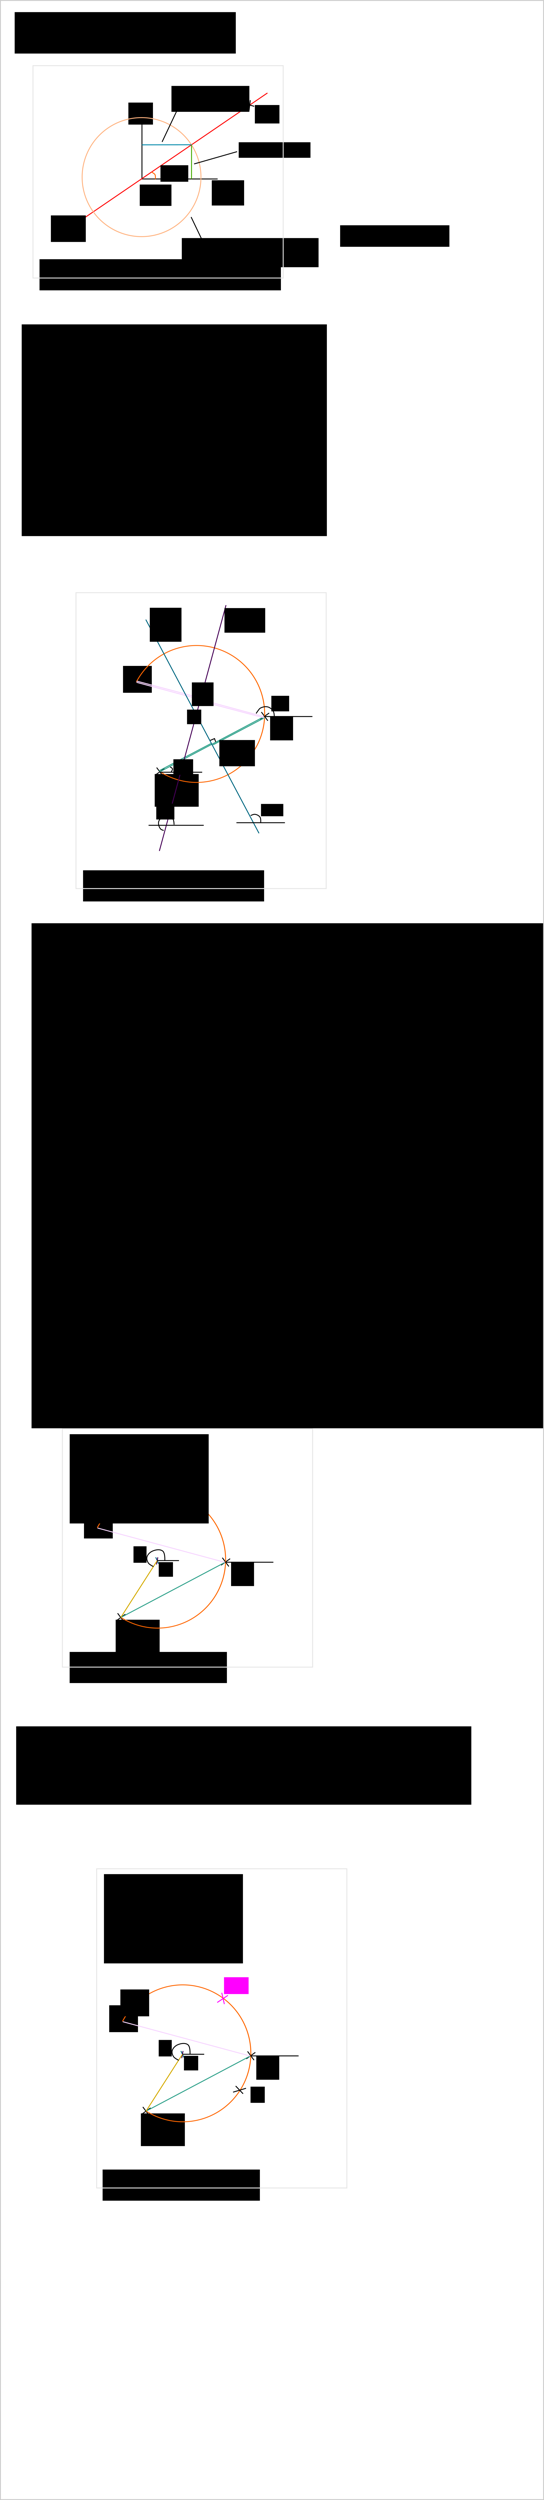 <?xml version="1.0" encoding="UTF-8" standalone="no"?>
<!-- Created with Inkscape (http://www.inkscape.org/) -->

<svg
   xmlns:dc="http://purl.org/dc/elements/1.1/"
   xmlns:cc="http://creativecommons.org/ns#"
   xmlns:rdf="http://www.w3.org/1999/02/22-rdf-syntax-ns#"
   xmlns:svg="http://www.w3.org/2000/svg"
   xmlns="http://www.w3.org/2000/svg"
   xmlns:sodipodi="http://sodipodi.sourceforge.net/DTD/sodipodi-0.dtd"
   xmlns:inkscape="http://www.inkscape.org/namespaces/inkscape"
   width="601"
   height="2758.156"
   id="svg2"
   version="1.1"
   inkscape:version="0.48.3.1 r9886"
   sodipodi:docname="arc_of_circle.svg">
  <defs
     id="defs4">
    <marker
       inkscape:stockid="Arrow1Mend"
       orient="auto"
       refY="0"
       refX="0"
       id="Arrow1Mend"
       style="overflow:visible">
      <path
         id="path3814"
         d="M 0,0 5,-5 -12.5,0 5,5 0,0 z"
         style="fill-rule:evenodd;stroke:#000000;stroke-width:1pt"
         transform="matrix(-0.4,0,0,-0.4,-4,0)"
         inkscape:connector-curvature="0" />
    </marker>
    <marker
       inkscape:stockid="Arrow1Mstart"
       orient="auto"
       refY="0"
       refX="0"
       id="Arrow1Mstart"
       style="overflow:visible">
      <path
         id="path3811"
         d="M 0,0 5,-5 -12.5,0 5,5 0,0 z"
         style="fill-rule:evenodd;stroke:#000000;stroke-width:1pt"
         transform="matrix(0.4,0,0,0.4,4,0)"
         inkscape:connector-curvature="0" />
    </marker>
  </defs>
  <sodipodi:namedview
     id="base"
     pagecolor="#ffffff"
     bordercolor="#666666"
     borderopacity="1.0"
     inkscape:pageopacity="0.0"
     inkscape:pageshadow="2"
     inkscape:zoom="1.4"
     inkscape:cx="200.51953"
     inkscape:cy="608.07206"
     inkscape:document-units="px"
     inkscape:current-layer="layer1"
     showgrid="false"
     inkscape:window-width="1074"
     inkscape:window-height="977"
     inkscape:window-x="10"
     inkscape:window-y="34"
     inkscape:window-maximized="0"
     inkscape:snap-global="false"
     inkscape:object-nodes="false"
     inkscape:object-paths="true"
     inkscape:snap-intersection-paths="true"
     showguides="true"
     inkscape:guide-bbox="true"
     fit-margin-top="0"
     fit-margin-left="0"
     fit-margin-right="0"
     fit-margin-bottom="0" />
  <g
     inkscape:label="Layer 1"
     inkscape:groupmode="layer"
     id="layer1"
     transform="translate(0.5,-3.281)">
    <flowRoot
       xml:space="preserve"
       id="flowRoot2985"
       style="line-height:125%;letter-spacing:0px;word-spacing:0px;color:#000000;fill:#000000;fill-opacity:1;fill-rule:nonzero;stroke:none;stroke-width:1px;marker:none;visibility:visible;display:inline;overflow:visible;enable-background:accumulate"><flowRegion
         id="flowRegion2987"><rect
           id="rect2989"
           width="244.286"
           height="45.714"
           x="15.714"
           y="16.648" /></flowRegion><flowPara
         id="flowPara2991">arc_of_circle.svg</flowPara></flowRoot>    <path
       style="color:#000000;fill:none;stroke:#000000;stroke-width:1px;stroke-linecap:butt;stroke-linejoin:miter;stroke-miterlimit:4;stroke-opacity:1;stroke-dasharray:none;stroke-dashoffset:0;marker:none;marker-start:url(#Arrow1Mstart);marker-end:url(#Arrow1Mend);visibility:visible;display:inline;overflow:visible;enable-background:accumulate"
       d="m 156.332,121.448 0,79.286 83.571,0"
       id="path3031"
       inkscape:connector-curvature="0" />
    <flowRoot
       xml:space="preserve"
       id="flowRoot4431"
       style="line-height:125%;letter-spacing:0px;word-spacing:0px;color:#000000;fill:#000000;fill-opacity:1;fill-rule:nonzero;stroke:none;stroke-width:1px;marker:none;visibility:visible;display:inline;overflow:visible;enable-background:accumulate"
       transform="translate(84.904,20.515)"><flowRegion
         id="flowRegion4433"><rect
           id="rect4435"
           width="35.714"
           height="27.857"
           x="148.571"
           y="181.648" /></flowRegion><flowPara
         id="flowPara4437">x</flowPara></flowRoot>    <flowRoot
       xml:space="preserve"
       id="flowRoot4439"
       style="line-height:125%;letter-spacing:0px;word-spacing:0px;color:#000000;fill:#000000;fill-opacity:1;fill-rule:nonzero;stroke:none;stroke-width:1px;marker:none;visibility:visible;display:inline;overflow:visible;enable-background:accumulate"
       transform="translate(96.332,23.372)"><flowRegion
         id="flowRegion4441"><rect
           id="rect4443"
           width="27.143"
           height="24.286"
           x="45"
           y="93.076" /></flowRegion><flowPara
         id="flowPara4445">y</flowPara></flowRoot>    <path
       style="color:#000000;fill:none;stroke:#000000;stroke-width:1px;stroke-linecap:butt;stroke-linejoin:miter;stroke-miterlimit:4;stroke-opacity:1;stroke-dasharray:none;stroke-dashoffset:0;marker:none;visibility:visible;display:inline;overflow:visible;enable-background:accumulate"
       d="m 171.133,858.298 10,-7.143"
       id="path4447"
       inkscape:connector-curvature="0" />
    <path
       style="color:#000000;fill:none;stroke:#000000;stroke-width:1px;stroke-linecap:butt;stroke-linejoin:miter;stroke-miterlimit:4;stroke-opacity:1;stroke-dasharray:none;stroke-dashoffset:0;marker:none;visibility:visible;display:inline;overflow:visible;enable-background:accumulate"
       d="m 172.561,850.084 7.143,9.643"
       id="path4449"
       inkscape:connector-curvature="0" />
    <path
       style="color:#000000;fill:none;stroke:#000000;stroke-width:1px;stroke-linecap:butt;stroke-linejoin:miter;stroke-miterlimit:4;stroke-opacity:1;stroke-dasharray:none;stroke-dashoffset:0;marker:none;visibility:visible;display:inline;overflow:visible;enable-background:accumulate"
       d="m 145.418,759.548 10,-7.143"
       id="path4447-7"
       inkscape:connector-curvature="0" />
    <path
       style="color:#000000;fill:none;stroke:#000000;stroke-width:1px;stroke-linecap:butt;stroke-linejoin:miter;stroke-miterlimit:4;stroke-opacity:1;stroke-dasharray:none;stroke-dashoffset:0;marker:none;visibility:visible;display:inline;overflow:visible;enable-background:accumulate"
       d="m 146.847,751.334 7.143,9.643"
       id="path4449-3"
       inkscape:connector-curvature="0" />
    <path
       style="color:#000000;fill:none;stroke:#000000;stroke-width:1px;stroke-linecap:butt;stroke-linejoin:miter;stroke-miterlimit:4;stroke-opacity:1;stroke-dasharray:none;stroke-dashoffset:0;marker:none;visibility:visible;display:inline;overflow:visible;enable-background:accumulate"
       d="m 286.847,797.048 10,-7.143"
       id="path4447-6"
       inkscape:connector-curvature="0" />
    <path
       style="color:#000000;fill:none;stroke:#000000;stroke-width:1px;stroke-linecap:butt;stroke-linejoin:miter;stroke-miterlimit:4;stroke-opacity:1;stroke-dasharray:none;stroke-dashoffset:0;marker:none;visibility:visible;display:inline;overflow:visible;enable-background:accumulate"
       d="m 288.276,788.834 7.143,9.643"
       id="path4449-8"
       inkscape:connector-curvature="0" />
    <flowRoot
       xml:space="preserve"
       id="flowRoot4481"
       style="line-height:125%;letter-spacing:0px;word-spacing:0px;color:#000000;fill:#000000;fill-opacity:1;fill-rule:nonzero;stroke:none;stroke-width:1px;marker:none;visibility:visible;display:inline;overflow:visible;enable-background:accumulate"
       transform="translate(-12.796,611.65)"><flowRegion
         id="flowRegion4483"><rect
           id="rect4485"
           width="48.571"
           height="36.071"
           x="183.214"
           y="245.576" /></flowRegion><flowPara
         id="flowPara4487">A</flowPara></flowRoot>    <flowRoot
       xml:space="preserve"
       id="flowRoot4489"
       style="line-height:125%;letter-spacing:0px;word-spacing:0px;color:#000000;fill:#000000;fill-opacity:1;fill-rule:nonzero;stroke:none;stroke-width:1px;marker:none;visibility:visible;display:inline;overflow:visible;enable-background:accumulate"
       transform="translate(-11.01,617.007)"><flowRegion
         id="flowRegion4491"><rect
           id="rect4493"
           width="25.357"
           height="26.786"
           x="308.929"
           y="176.291" /></flowRegion><flowPara
         id="flowPara4495">B</flowPara></flowRoot>    <flowRoot
       xml:space="preserve"
       id="flowRoot4497"
       style="line-height:125%;letter-spacing:0px;word-spacing:0px;color:#000000;fill:#000000;fill-opacity:1;fill-rule:nonzero;stroke:none;stroke-width:1px;marker:none;visibility:visible;display:inline;overflow:visible;enable-background:accumulate"
       transform="translate(4.347,633.079)"><flowRegion
         id="flowRegion4499"><rect
           id="rect4501"
           width="31.786"
           height="29.643"
           x="131.071"
           y="104.862" /></flowRegion><flowPara
         id="flowPara4503">C</flowPara></flowRoot>    <path
       sodipodi:type="arc"
       style="fill:none;stroke:#ff6600;stroke-width:0.238;stroke-linecap:round;stroke-miterlimit:4;stroke-opacity:1;stroke-dasharray:none;stroke-dashoffset:0"
       id="path4505"
       sodipodi:cx="105"
       sodipodi:cy="81.290756"
       sodipodi:rx="17.142857"
       sodipodi:ry="18.704292"
       d="M 89.889,72.459 A 17.143,18.704 0 1 1 95.823,97.089"
       sodipodi:start="3.633371"
       sodipodi:end="8.4188907"
       transform="matrix(4.388,0,0,4.038,-244.086,462.701)"
       sodipodi:open="true" />
    <flowRoot
       xml:space="preserve"
       id="flowRoot4507"
       style="line-height:125%;letter-spacing:0px;word-spacing:0px;color:#000000;fill:#000000;fill-opacity:1;fill-rule:nonzero;stroke:none;stroke-width:1px;marker:none;visibility:visible;display:inline;overflow:visible;enable-background:accumulate"
       transform="translate(106.765,-86.195)"><flowRegion
         id="flowRegion4509"><rect
           id="rect4511"
           width="35"
           height="23.571"
           x="47.143"
           y="293.076" /></flowRegion><flowPara
         id="flowPara4513">A</flowPara></flowRoot>    <path
       style="color:#000000;fill:none;stroke:#2ca089;stroke-width:1px;stroke-linecap:butt;stroke-linejoin:miter;stroke-miterlimit:4;stroke-opacity:1;stroke-dasharray:none;stroke-dashoffset:0;marker:none;visibility:visible;display:inline;overflow:visible;enable-background:accumulate"
       d="M 176.046,854.788 291.815,793.613"
       id="path4515"
       inkscape:connector-curvature="0" />
    <path
       style="color:#000000;fill:none;stroke:#f6d5ff;stroke-width:1px;stroke-linecap:butt;stroke-linejoin:miter;stroke-miterlimit:4;stroke-opacity:1;stroke-dasharray:none;stroke-dashoffset:0;marker:none;visibility:visible;display:inline;overflow:visible;enable-background:accumulate"
       d="m 150.332,756.038 140.874,37.896"
       id="path4517"
       inkscape:connector-curvature="0" />
    <path
       style="color:#000000;fill:none;stroke:#000000;stroke-width:1px;stroke-linecap:butt;stroke-linejoin:miter;stroke-miterlimit:4;stroke-opacity:1;stroke-dasharray:none;stroke-dashoffset:0;marker:none;visibility:visible;display:inline;overflow:visible;enable-background:accumulate"
       d="m 231.49,820.262 5,-2.143 1.25,3.571"
       id="path4555"
       inkscape:connector-curvature="0" />
    <path
       style="color:#000000;fill:none;stroke:#000000;stroke-width:1px;stroke-linecap:butt;stroke-linejoin:miter;stroke-miterlimit:4;stroke-opacity:1;stroke-dasharray:none;stroke-dashoffset:0;marker:none;visibility:visible;display:inline;overflow:visible;enable-background:accumulate"
       d="m 223.097,769.191 5,1.607 -1.607,5.179"
       id="path4557"
       inkscape:connector-curvature="0" />
    <path
       style="color:#000000;fill:none;stroke:#2ca089;stroke-width:1px;stroke-linecap:butt;stroke-linejoin:miter;stroke-miterlimit:4;stroke-opacity:1;stroke-dasharray:none;stroke-dashoffset:0;marker:none;visibility:visible;display:inline;overflow:visible;enable-background:accumulate"
       d="m 234.766,825.054 57.376,-30.084"
       id="path4515-05-4"
       inkscape:connector-curvature="0" />
    <path
       style="color:#000000;fill:none;stroke:#2ca089;stroke-width:1px;stroke-linecap:butt;stroke-linejoin:miter;stroke-miterlimit:4;stroke-opacity:1;stroke-dasharray:none;stroke-dashoffset:0;marker:none;visibility:visible;display:inline;overflow:visible;enable-background:accumulate"
       d="m 175.123,853.697 57.376,-30.084"
       id="path4515-05-4-0"
       inkscape:connector-curvature="0" />
    <path
       style="color:#000000;fill:none;stroke:#f6d5ff;stroke-width:1px;stroke-linecap:butt;stroke-linejoin:miter;stroke-miterlimit:4;stroke-opacity:1;stroke-dasharray:none;stroke-dashoffset:0;marker:none;visibility:visible;display:inline;overflow:visible;enable-background:accumulate"
       d="m 150.517,754.707 70.696,18.656"
       id="path4517-3"
       inkscape:connector-curvature="0" />
    <path
       style="color:#000000;fill:none;stroke:#f6d5ff;stroke-width:1px;stroke-linecap:butt;stroke-linejoin:miter;stroke-miterlimit:4;stroke-opacity:1;stroke-dasharray:none;stroke-dashoffset:0;marker:none;visibility:visible;display:inline;overflow:visible;enable-background:accumulate"
       d="m 220.785,776.649 70.696,18.656"
       id="path4517-3-0"
       inkscape:connector-curvature="0" />
    <path
       style="color:#000000;fill:none;stroke:#006680;stroke-width:1px;stroke-linecap:butt;stroke-linejoin:miter;stroke-miterlimit:4;stroke-opacity:1;stroke-dasharray:none;stroke-dashoffset:0;marker:none;visibility:visible;display:inline;overflow:visible;enable-background:accumulate"
       d="M 285.649,922.611 160.577,686.842"
       id="path4515-0"
       inkscape:connector-curvature="0" />
    <path
       style="color:#000000;fill:none;stroke:#440055;stroke-width:1px;stroke-linecap:butt;stroke-linejoin:miter;stroke-miterlimit:4;stroke-opacity:1;stroke-dasharray:none;stroke-dashoffset:0;marker:none;visibility:visible;display:inline;overflow:visible;enable-background:accumulate"
       d="M 175.557,942.128 249.191,670.897"
       id="path4517-5"
       inkscape:connector-curvature="0" />
    <flowRoot
       xml:space="preserve"
       id="flowRoot4685"
       style="line-height:125%;letter-spacing:0px;word-spacing:0px;color:#000000;fill:#000000;fill-opacity:1;fill-rule:nonzero;stroke:none;stroke-width:1px;marker:none;visibility:visible;display:inline;overflow:visible;enable-background:accumulate"
       transform="translate(-1.01,620.579)"><flowRegion
         id="flowRegion4687"><rect
           id="rect4689"
           width="15.714"
           height="16.071"
           x="207.143"
           y="165.576" /></flowRegion><flowPara
         id="flowPara4691">I</flowPara></flowRoot>    <flowRoot
       xml:space="preserve"
       id="flowRoot3036"
       style="line-height:125%;letter-spacing:0px;word-spacing:0px;color:#000000;fill:#000000;fill-opacity:1;fill-rule:nonzero;stroke:none;stroke-width:1px;marker:none;visibility:visible;display:inline;overflow:visible;enable-background:accumulate"
       transform="translate(-75.296,605.936)"><flowRegion
         id="flowRegion3038"><rect
           id="rect3040"
           width="39.286"
           height="28.929"
           x="317.143"
           y="213.791" /></flowRegion><flowPara
         id="flowPara3042">M</flowPara></flowRoot>    <flowRoot
       xml:space="preserve"
       id="flowRoot3044"
       style="line-height:125%;letter-spacing:0px;word-spacing:0px;color:#000000;fill:#000000;fill-opacity:1;fill-rule:nonzero;stroke:none;stroke-width:1px;marker:none;visibility:visible;display:inline;overflow:visible;enable-background:accumulate"
       transform="translate(-129.939,584.865)"><flowRegion
         id="flowRegion3046"><rect
           id="rect3048"
           width="23.929"
           height="26.071"
           x="341.429"
           y="171.291" /></flowRegion><flowPara
         id="flowPara3050">N</flowPara></flowRoot>    <flowRoot
       xml:space="preserve"
       id="flowRoot3045"
       style="line-height:125%;letter-spacing:0px;word-spacing:0px;color:#000000;fill:#000000;fill-opacity:1;fill-rule:nonzero;stroke:none;stroke-width:1px;marker:none;visibility:visible;display:inline;overflow:visible;enable-background:accumulate"
       transform="translate(-358.589,980.659)"><flowRegion
         id="flowRegion3047"><rect
           id="rect3049"
           width="574.331"
           height="557.174"
           x="392.949"
           y="41.199" /></flowRegion><flowPara
         id="flowPara3051">Calculation of M and N:</flowPara><flowPara
         id="flowPara3053">xM = (xA+xB)/2</flowPara><flowPara
         id="flowPara3055">yM = (yA+yB)/2</flowPara><flowPara
         id="flowPara3057">xN = (xB+xC)/2</flowPara><flowPara
         id="flowPara3059">yN = (yB+yC)/2</flowPara><flowPara
         id="flowPara3201" /><flowPara
         id="flowPara3203">Calculation of the inclination of (AB) and (BC):</flowPara><flowPara
         id="flowPara3205">cos(e)=(xB-xA)/sqrt((xB-xA)²+(yB-yA)²)</flowPara><flowPara
         id="flowPara3305">sin(e)=(yB-yA)/sqrt((xB-xA)²+(yB-yA)²)</flowPara><flowPara
         id="flowPara3307">cos(f)=(xC-xB)/sqrt((xC-xB)²+(yC-yB)²)</flowPara><flowPara
         id="flowPara3309">sin(f)=(yC-yB)/sqrt((xC-xB)²+(yC-yB)²)</flowPara><flowPara
         id="flowPara3311" /><flowPara
         id="flowPara3313">g=e+pi/2</flowPara><flowPara
         id="flowPara3315">cos(g) = -sin(e)</flowPara><flowPara
         id="flowPara3317">sin(g) = cos(e)</flowPara><flowPara
         id="flowPara3319">h=f+pi/2</flowPara><flowPara
         id="flowPara3325">cos(h) = -sin(f)</flowPara><flowPara
         id="flowPara3327">sin(h) = cos(f)</flowPara><flowPara
         id="flowPara3329" /><flowPara
         id="flowPara3331">(D1) equation:</flowPara><flowPara
         id="flowPara3333">sin(g)*x - cos(g)*y - (sin(g)*xM-cos(g)*yM) = 0</flowPara><flowPara
         id="flowPara3337">cos(e)*x + sin(e)*y - (cos(e)*xM+sin(e)*yM) = 0</flowPara><flowPara
         id="flowPara3339" /><flowPara
         id="flowPara3341">(D2) equation:</flowPara><flowPara
         id="flowPara3343">sin(h)*x - cos(h)*y - (sin(h)*xN-cos(h)*yN) = 0</flowPara><flowPara
         id="flowPara3345">cos(f)*x + sin(f)*y - (cos(f)*xN+sin(f)*yN) = 0</flowPara><flowPara
         id="flowPara3349" /><flowPara
         id="flowPara3351">Calculation of I:</flowPara><flowPara
         id="flowPara3353">(cos(e)*sin(f)-cos(f)*sin(e))*x = sin(f)*(cos(e)*xM+sin(e)*yM)-sin(e)*(cos(f)*xN+sin(f)*yN)</flowPara><flowPara
         id="flowPara3355">(sin(e)*cos(f)-sin(f)*cos(e))*y = cos(f)*(cos(e)*xM+sin(e)*yM)-cos(e)*(cos(f)*xN+sin(f)*yN)</flowPara></flowRoot>    <flowRoot
       xml:space="preserve"
       id="flowRoot3061"
       style="line-height:125%;letter-spacing:0px;word-spacing:0px;color:#000000;fill:#000000;fill-opacity:1;fill-rule:nonzero;stroke:none;stroke-width:1px;marker:none;visibility:visible;display:inline;overflow:visible;enable-background:accumulate"
       transform="translate(12.857,227.857)"><flowRegion
         id="flowRegion3063"><rect
           id="rect3065"
           width="266.68"
           height="34.345"
           x="30.305"
           y="61.403" /></flowRegion><flowPara
         id="flowPara3067">Line equation</flowPara></flowRoot>    <flowRoot
       xml:space="preserve"
       id="flowRoot3069"
       style="line-height:125%;letter-spacing:0px;word-spacing:0px;color:#000000;fill:#000000;fill-opacity:1;fill-rule:nonzero;stroke:none;stroke-width:1px;marker:none;visibility:visible;display:inline;overflow:visible;enable-background:accumulate"
       transform="translate(65,687.888)"><flowRegion
         id="flowRegion3071"><rect
           id="rect3073"
           width="200.01"
           height="34.345"
           x="26.264"
           y="275.555" /></flowRegion><flowPara
         id="flowPara3075">Circumbscribed circle</flowPara></flowRoot>    <path
       style="color:#000000;fill:none;stroke:#ff0000;stroke-width:1px;stroke-linecap:butt;stroke-linejoin:miter;stroke-miterlimit:4;stroke-opacity:1;stroke-dasharray:none;stroke-dashoffset:0;marker:none;visibility:visible;display:inline;overflow:visible;enable-background:accumulate"
       d="M 66.67,261.413 294.965,105.849"
       id="path3077"
       inkscape:connector-curvature="0" />
    <path
       sodipodi:type="arc"
       style="fill:none;stroke:#ffb380;stroke-width:0.65;stroke-linecap:round;stroke-miterlimit:4;stroke-opacity:1;stroke-dasharray:none;stroke-dashoffset:0"
       id="path3079"
       sodipodi:cx="396.73743"
       sodipodi:cy="190.44952"
       sodipodi:rx="42.678944"
       sodipodi:ry="42.678944"
       d="m 439.416,190.45 a 42.679,42.679 0 1 1 -85.358,0 42.679,42.679 0 1 1 85.358,0 z"
       transform="matrix(1.538,0,0,1.538,-454.297,-94.216)" />
    <path
       style="color:#000000;fill:none;stroke:#ff6600;stroke-width:1px;stroke-linecap:butt;stroke-linejoin:miter;stroke-miterlimit:4;stroke-opacity:1;stroke-dasharray:none;stroke-dashoffset:0;marker:none;visibility:visible;display:inline;overflow:visible;enable-background:accumulate"
       d="m 166.786,193.076 c 0,0 3.143,1.441 3.929,2.857 0.811,1.461 0.357,5 0.357,5"
       id="path3081"
       inkscape:connector-curvature="0"
       sodipodi:nodetypes="cac" />
    <flowRoot
       xml:space="preserve"
       id="flowRoot3083"
       style="line-height:125%;letter-spacing:0px;word-spacing:0px;color:#000000;fill:#000000;fill-opacity:1;fill-rule:nonzero;stroke:none;stroke-width:1px;marker:none;visibility:visible;display:inline;overflow:visible;enable-background:accumulate"
       transform="translate(-4.286,-2.5)"><flowRegion
         id="flowRegion3085"><rect
           id="rect3087"
           width="30.714"
           height="18.214"
           x="181.071"
           y="188.076" /></flowRegion><flowPara
         id="flowPara3089">i</flowPara></flowRoot>    <flowRoot
       xml:space="preserve"
       id="flowRoot3091"
       style="line-height:125%;letter-spacing:0px;word-spacing:0px;color:#000000;fill:#000000;fill-opacity:1;fill-rule:nonzero;stroke:none;stroke-width:1px;marker:none;visibility:visible;display:inline;overflow:visible;enable-background:accumulate"
       transform="translate(99.286,-9.286)"><flowRegion
         id="flowRegion3093"><rect
           id="rect3095"
           width="151.071"
           height="32.143"
           x="101.071"
           y="275.219" /></flowRegion><flowPara
         id="flowPara3097">unit circle</flowPara></flowRoot>    <path
       style="color:#000000;fill:none;stroke:#000000;stroke-width:1px;stroke-linecap:butt;stroke-linejoin:miter;stroke-miterlimit:4;stroke-opacity:1;stroke-dasharray:none;stroke-dashoffset:0;marker:none;visibility:visible;display:inline;overflow:visible;enable-background:accumulate"
       d="M 222.428,267.348 210.642,242.705"
       id="path3099"
       inkscape:connector-curvature="0"
       sodipodi:nodetypes="cc" />
    <path
       style="color:#000000;fill:none;stroke:#44aa00;stroke-width:1px;stroke-linecap:butt;stroke-linejoin:miter;stroke-miterlimit:4;stroke-opacity:1;stroke-dasharray:none;stroke-dashoffset:0;marker:none;visibility:visible;display:inline;overflow:visible;enable-background:accumulate"
       d="m 211.071,200.734 0.048,-37.751"
       id="path3105"
       inkscape:connector-curvature="0" />
    <path
       style="color:#000000;fill:none;stroke:#0088aa;stroke-width:1px;stroke-linecap:butt;stroke-linejoin:miter;stroke-miterlimit:4;stroke-opacity:1;stroke-dasharray:none;stroke-dashoffset:0;marker:none;visibility:visible;display:inline;overflow:visible;enable-background:accumulate"
       d="m 211.119,162.983 -54.787,0.094"
       id="path3101"
       inkscape:connector-curvature="0" />
    <flowRoot
       xml:space="preserve"
       id="flowRoot3107"
       style="line-height:125%;letter-spacing:0px;word-spacing:0px;color:#000000;fill:#000000;fill-opacity:1;fill-rule:nonzero;stroke:none;stroke-width:1px;marker:none;visibility:visible;display:inline;overflow:visible;enable-background:accumulate"
       transform="translate(20,-3.571)"><flowRegion
         id="flowRegion3109"><rect
           id="rect3111"
           width="79.286"
           height="17.143"
           x="243.214"
           y="163.791" /></flowRegion><flowPara
         id="flowPara3113">sin(i)</flowPara></flowRoot>    <flowRoot
       xml:space="preserve"
       id="flowRoot3115"
       style="line-height:125%;letter-spacing:0px;word-spacing:0px;color:#000000;fill:#000000;fill-opacity:1;fill-rule:nonzero;stroke:none;stroke-width:1px;marker:none;visibility:visible;display:inline;overflow:visible;enable-background:accumulate"
       transform="translate(13.214,6.786)"><flowRegion
         id="flowRegion3117"><rect
           id="rect3119"
           width="86.071"
           height="28.571"
           x="175.714"
           y="91.291" /></flowRegion><flowPara
         id="flowPara3121">cos(i)</flowPara></flowRoot>    <path
       style="color:#000000;fill:none;stroke:#000000;stroke-width:1px;stroke-linecap:butt;stroke-linejoin:miter;stroke-miterlimit:4;stroke-opacity:1;stroke-dasharray:none;stroke-dashoffset:0;marker:none;visibility:visible;display:inline;overflow:visible;enable-background:accumulate"
       d="M 178.571,159.862 201.429,111.648"
       id="path3123"
       inkscape:connector-curvature="0" />
    <path
       style="color:#000000;fill:none;stroke:#000000;stroke-width:1px;stroke-linecap:butt;stroke-linejoin:miter;stroke-miterlimit:4;stroke-opacity:1;stroke-dasharray:none;stroke-dashoffset:0;marker:none;visibility:visible;display:inline;overflow:visible;enable-background:accumulate"
       d="m 213.929,184.148 47.5,-13.571"
       id="path3125"
       inkscape:connector-curvature="0" />
    <path
       style="color:#000000;fill:none;stroke:#000000;stroke-width:1px;stroke-linecap:butt;stroke-linejoin:miter;stroke-miterlimit:4;stroke-opacity:1;stroke-dasharray:none;stroke-dashoffset:0;marker:none;visibility:visible;display:inline;overflow:visible;enable-background:accumulate"
       d="m 276.071,113.791 -1.429,11.429"
       id="path3127"
       inkscape:connector-curvature="0" />
    <path
       style="color:#000000;fill:none;stroke:#000000;stroke-width:1px;stroke-linecap:butt;stroke-linejoin:miter;stroke-miterlimit:4;stroke-opacity:1;stroke-dasharray:none;stroke-dashoffset:0;marker:none;visibility:visible;display:inline;overflow:visible;enable-background:accumulate"
       d="m 270,117.719 10.357,2.857"
       id="path3129"
       inkscape:connector-curvature="0" />
    <flowRoot
       xml:space="preserve"
       id="flowRoot3131"
       style="line-height:125%;letter-spacing:0px;word-spacing:0px;color:#000000;fill:#000000;fill-opacity:1;fill-rule:nonzero;stroke:none;stroke-width:1px;marker:none;visibility:visible;display:inline;overflow:visible;enable-background:accumulate"
       transform="translate(-6.786,-0.357)"><flowRegion
         id="flowRegion3133"><rect
           id="rect3135"
           width="27.143"
           height="20.357"
           x="287.857"
           y="119.505" /></flowRegion><flowPara
         id="flowPara3137">B</flowPara></flowRoot>    <flowRoot
       xml:space="preserve"
       id="flowRoot3139"
       style="line-height:125%;letter-spacing:0px;word-spacing:0px;color:#000000;fill:#000000;fill-opacity:1;fill-rule:nonzero;stroke:none;stroke-width:1px;marker:none;visibility:visible;display:inline;overflow:visible;enable-background:accumulate"
       transform="translate(-357.955,273.796)"><flowRegion
         id="flowRegion3141"><rect
           id="rect3143"
           width="337.143"
           height="233.571"
           x="381.429"
           y="87.362" /></flowRegion><flowPara
         id="flowPara3159">(D) a line going through A and with an inclination i.</flowPara><flowPara
         id="flowPara3216">B is a point of (D).</flowPara><flowPara
         id="flowPara3218">i = (AB, Ox). So, tan(i)=(yB-yA)/(xB-xA)</flowPara><flowPara
         id="flowPara3165">The equation of (D) is:</flowPara><flowPara
         id="flowPara3163">sin(i)*x - cos(i)*y - (sin(i)*xA-cos(i)*yA) = 0</flowPara><flowPara
         id="flowPara3167">Demonstration:</flowPara><flowPara
         id="flowPara3169">a*x+b*y+c=0 is the equation of a line</flowPara><flowPara
         id="flowPara3171">(xA, yA) verifies the equation.</flowPara><flowPara
         id="flowPara3173">B a point that verifies the equation.</flowPara><flowPara
         id="flowPara3179">sin(i)*xB - cos(i)*yB - (sin(i)*xA-cos(i)*yA) = 0</flowPara><flowPara
         id="flowPara3183">sin(i)*(xB-xA)-cos(i)*(yB-yA) = 0</flowPara><flowPara
         id="flowPara3185">(yB-yA)/(xB-xA) = sin(i)/cos(i) = tan(i)</flowPara><flowPara
         id="flowPara3177">i is the inclination of (AB).</flowPara><flowPara
         id="flowPara3199">(AB) and (D) are the same line.</flowPara></flowRoot>    <flowRoot
       xml:space="preserve"
       id="flowRoot3151"
       style="line-height:125%;letter-spacing:0px;word-spacing:0px;color:#000000;fill:#000000;fill-opacity:1;fill-rule:nonzero;stroke:none;stroke-width:1px;marker:none;visibility:visible;display:inline;overflow:visible;enable-background:accumulate"
       transform="translate(17.857,15)"><flowRegion
         id="flowRegion3153"><rect
           id="rect3155"
           width="38.571"
           height="29.286"
           x="37.857"
           y="225.934" /></flowRegion><flowPara
         id="flowPara3157">(D)</flowPara></flowRoot>    <flowRoot
       xml:space="preserve"
       id="flowRoot3187"
       style="line-height:125%;letter-spacing:0px;word-spacing:0px;color:#000000;fill:#000000;fill-opacity:1;fill-rule:nonzero;stroke:none;stroke-width:1px;marker:none;visibility:visible;display:inline;overflow:visible;enable-background:accumulate"><flowRegion
         id="flowRegion3189"><rect
           id="rect3191"
           width="120.713"
           height="23.739"
           x="375.272"
           y="251.816" /></flowRegion><flowPara
         id="flowPara3193" /></flowRoot>    <path
       style="color:#000000;fill:none;stroke:#000000;stroke-width:1px;stroke-linecap:butt;stroke-linejoin:miter;stroke-miterlimit:4;stroke-opacity:1;stroke-dasharray:none;stroke-dashoffset:0;marker:none;visibility:visible;display:inline;overflow:visible;enable-background:accumulate"
       d="m 176.071,855.219 46.786,0"
       id="path3207"
       inkscape:connector-curvature="0" />
    <path
       style="color:#000000;fill:none;stroke:#000000;stroke-width:1px;stroke-linecap:butt;stroke-linejoin:miter;stroke-miterlimit:4;stroke-opacity:1;stroke-dasharray:none;stroke-dashoffset:0;marker:none;visibility:visible;display:inline;overflow:visible;enable-background:accumulate"
       d="m 344.643,793.791 -53.571,0"
       id="path3209"
       inkscape:connector-curvature="0" />
    <path
       style="color:#000000;fill:none;stroke:#000000;stroke-width:1px;stroke-linecap:butt;stroke-linejoin:miter;stroke-miterlimit:4;stroke-opacity:1;stroke-dasharray:none;stroke-dashoffset:0;marker:none;visibility:visible;display:inline;overflow:visible;enable-background:accumulate"
       d="m 188.616,854.862 c 0,0 1.702,-2.202 1.395,-3.383 -0.27,-1.036 -2.51,-1.974 -2.51,-1.974"
       id="path3211"
       inkscape:connector-curvature="0"
       sodipodi:nodetypes="cac" />
    <flowRoot
       xml:space="preserve"
       id="flowRoot3215"
       style="line-height:125%;letter-spacing:0px;word-spacing:0px;color:#000000;fill:#000000;fill-opacity:1;fill-rule:nonzero;stroke:none;stroke-width:1px;marker:none;visibility:visible;display:inline;overflow:visible;enable-background:accumulate"
       transform="translate(8.214,184.286)"><flowRegion
         id="flowRegion3217"><rect
           id="rect3219"
           width="21.786"
           height="17.143"
           x="182.857"
           y="656.648" /></flowRegion><flowPara
         id="flowPara3221">e</flowPara></flowRoot>    <flowRoot
       xml:space="preserve"
       id="flowRoot3223"
       style="line-height:125%;letter-spacing:0px;word-spacing:0px;color:#000000;fill:#000000;fill-opacity:1;fill-rule:nonzero;stroke:none;stroke-width:1px;marker:none;visibility:visible;display:inline;overflow:visible;enable-background:accumulate"
       transform="translate(38.214,180.714)"><flowRegion
         id="flowRegion3225"><rect
           id="rect3227"
           width="19.643"
           height="17.143"
           x="261.071"
           y="590.219" /></flowRegion><flowPara
         id="flowPara3229">f</flowPara></flowRoot>    <path
       style="color:#000000;fill:none;stroke:#000000;stroke-width:1px;stroke-linecap:butt;stroke-linejoin:miter;stroke-miterlimit:4;stroke-opacity:1;stroke-dasharray:none;stroke-dashoffset:0;marker:none;visibility:visible;display:inline;overflow:visible;enable-background:accumulate"
       d="m 302.5,793.434 c 0,0 -0.062,-3.599 -0.92,-5.092 -1.306,-2.275 -3.47,-4.361 -5.977,-5.092 -2.675,-0.781 -5.806,-0.138 -8.276,1.157 -1.298,0.681 -2.081,2.083 -2.989,3.24 -0.685,0.873 -1.839,2.778 -1.839,2.778"
       id="path3231"
       inkscape:connector-curvature="0"
       sodipodi:nodetypes="caaaac" />
    <path
       style="color:#000000;fill:none;stroke:#000000;stroke-width:1px;stroke-linecap:butt;stroke-linejoin:miter;stroke-miterlimit:4;stroke-opacity:1;stroke-dasharray:none;stroke-dashoffset:0;marker:none;visibility:visible;display:inline;overflow:visible;enable-background:accumulate"
       d="m 314.286,910.934 -53.571,0"
       id="path3209-2"
       inkscape:connector-curvature="0" />
    <path
       style="color:#000000;fill:none;stroke:#000000;stroke-width:1px;stroke-linecap:butt;stroke-linejoin:miter;stroke-miterlimit:4;stroke-opacity:1;stroke-dasharray:none;stroke-dashoffset:0;marker:none;visibility:visible;display:inline;overflow:visible;enable-background:accumulate"
       d="m 287.5,910.934 c 0,0 0.416,-4.376 -0.714,-6.071 -1.212,-1.819 -3.541,-2.981 -5.714,-3.214 -1.61,-0.173 -4.643,1.429 -4.643,1.429"
       id="path3251"
       inkscape:connector-curvature="0"
       sodipodi:nodetypes="caac" />
    <flowRoot
       xml:space="preserve"
       id="flowRoot3253"
       style="line-height:125%;letter-spacing:0px;word-spacing:0px;color:#000000;fill:#000000;fill-opacity:1;fill-rule:nonzero;stroke:none;stroke-width:1px;marker:none;visibility:visible;display:inline;overflow:visible;enable-background:accumulate"
       transform="translate(-8.214,164.643)"><flowRegion
         id="flowRegion3255"><rect
           id="rect3257"
           width="24.643"
           height="13.571"
           x="296.071"
           y="725.576" /></flowRegion><flowPara
         id="flowPara3259">g</flowPara></flowRoot>    <path
       style="color:#000000;fill:none;stroke:#000000;stroke-width:1px;stroke-linecap:butt;stroke-linejoin:miter;stroke-miterlimit:4;stroke-opacity:1;stroke-dasharray:none;stroke-dashoffset:0;marker:none;visibility:visible;display:inline;overflow:visible;enable-background:accumulate"
       d="m 224.574,913.791 -60.934,0"
       id="path3209-2-7"
       inkscape:connector-curvature="0" />
    <flowRoot
       xml:space="preserve"
       id="flowRoot3281"
       style="line-height:125%;letter-spacing:0px;word-spacing:0px;color:#000000;fill:#000000;fill-opacity:1;fill-rule:nonzero;stroke:none;stroke-width:1px;marker:none;visibility:visible;display:inline;overflow:visible;enable-background:accumulate"
       transform="translate(-35,163.214)"><flowRegion
         id="flowRegion3283"><rect
           id="rect3285"
           width="20"
           height="17.5"
           x="207.143"
           y="726.648" /></flowRegion><flowPara
         id="flowPara3287">h</flowPara></flowRoot>    <flowRoot
       xml:space="preserve"
       id="flowRoot3289"
       style="line-height:125%;letter-spacing:0px;word-spacing:0px;color:#000000;fill:#000000;fill-opacity:1;fill-rule:nonzero;stroke:none;stroke-width:1px;marker:none;visibility:visible;display:inline;overflow:visible;enable-background:accumulate"
       transform="translate(-8.571,168.571)"><flowRegion
         id="flowRegion3291"><rect
           id="rect3293"
           width="35"
           height="37.5"
           x="173.571"
           y="505.219" /></flowRegion><flowPara
         id="flowPara3295">(D1)</flowPara></flowRoot>    <flowRoot
       xml:space="preserve"
       id="flowRoot3297"
       style="line-height:125%;letter-spacing:0px;word-spacing:0px;color:#000000;fill:#000000;fill-opacity:1;fill-rule:nonzero;stroke:none;stroke-width:1px;marker:none;visibility:visible;display:inline;overflow:visible;enable-background:accumulate"
       transform="translate(-8.571,168.571)"><flowRegion
         id="flowRegion3299"><rect
           id="rect3301"
           width="45"
           height="27.143"
           x="256.071"
           y="505.576" /></flowRegion><flowPara
         id="flowPara3303">(D2)</flowPara></flowRoot>    <path
       style="color:#000000;fill:none;stroke:#000000;stroke-width:1px;stroke-linecap:butt;stroke-linejoin:miter;stroke-miterlimit:4;stroke-opacity:1;stroke-dasharray:none;stroke-dashoffset:0;marker:none;visibility:visible;display:inline;overflow:visible;enable-background:accumulate"
       d="m 191.786,913.076 c 0,0 0.081,-4.835 -1.429,-6.429 -2.125,-2.244 -5.896,-3.096 -8.929,-2.5 -2.664,0.523 -5.492,2.452 -6.429,5 -1.007,2.739 0.005,6.259 1.786,8.571 0.812,1.055 3.571,1.786 3.571,1.786"
       id="path3323"
       inkscape:connector-curvature="0"
       sodipodi:nodetypes="caaaac" />
    <rect
       style="fill:none;stroke:#cccccc;stroke-width:1;stroke-linecap:round;stroke-miterlimit:4;stroke-opacity:1;stroke-dasharray:none;stroke-dashoffset:0"
       id="rect3347"
       width="600"
       height="2757.143"
       x="0"
       y="3.791" />
    <path
       style="color:#000000;fill:none;stroke:#000000;stroke-width:1px;stroke-linecap:butt;stroke-linejoin:miter;stroke-miterlimit:4;stroke-opacity:1;stroke-dasharray:none;stroke-dashoffset:0;marker:none;visibility:visible;display:inline;overflow:visible;enable-background:accumulate"
       d="m 128.01,1791.305 10,-7.143"
       id="path4447-5"
       inkscape:connector-curvature="0" />
    <path
       style="color:#000000;fill:none;stroke:#000000;stroke-width:1px;stroke-linecap:butt;stroke-linejoin:miter;stroke-miterlimit:4;stroke-opacity:1;stroke-dasharray:none;stroke-dashoffset:0;marker:none;visibility:visible;display:inline;overflow:visible;enable-background:accumulate"
       d="m 129.438,1783.091 7.143,9.643"
       id="path4449-6"
       inkscape:connector-curvature="0" />
    <path
       style="color:#000000;fill:none;stroke:#000000;stroke-width:1px;stroke-linecap:butt;stroke-linejoin:miter;stroke-miterlimit:4;stroke-opacity:1;stroke-dasharray:none;stroke-dashoffset:0;marker:none;visibility:visible;display:inline;overflow:visible;enable-background:accumulate"
       d="m 102.295,1692.555 10,-7.143"
       id="path4447-7-1"
       inkscape:connector-curvature="0" />
    <path
       style="color:#000000;fill:none;stroke:#000000;stroke-width:1px;stroke-linecap:butt;stroke-linejoin:miter;stroke-miterlimit:4;stroke-opacity:1;stroke-dasharray:none;stroke-dashoffset:0;marker:none;visibility:visible;display:inline;overflow:visible;enable-background:accumulate"
       d="m 103.724,1684.341 7.143,9.643"
       id="path4449-3-0"
       inkscape:connector-curvature="0" />
    <path
       style="color:#000000;fill:none;stroke:#000000;stroke-width:1px;stroke-linecap:butt;stroke-linejoin:miter;stroke-miterlimit:4;stroke-opacity:1;stroke-dasharray:none;stroke-dashoffset:0;marker:none;visibility:visible;display:inline;overflow:visible;enable-background:accumulate"
       d="m 243.724,1730.055 10,-7.143"
       id="path4447-6-1"
       inkscape:connector-curvature="0" />
    <path
       style="color:#000000;fill:none;stroke:#000000;stroke-width:1px;stroke-linecap:butt;stroke-linejoin:miter;stroke-miterlimit:4;stroke-opacity:1;stroke-dasharray:none;stroke-dashoffset:0;marker:none;visibility:visible;display:inline;overflow:visible;enable-background:accumulate"
       d="m 245.152,1721.841 7.143,9.643"
       id="path4449-8-5"
       inkscape:connector-curvature="0" />
    <flowRoot
       xml:space="preserve"
       id="flowRoot4481-6"
       style="line-height:125%;letter-spacing:0px;word-spacing:0px;color:#000000;fill:#000000;fill-opacity:1;fill-rule:nonzero;stroke:none;stroke-width:1px;marker:none;visibility:visible;display:inline;overflow:visible;enable-background:accumulate"
       transform="translate(-55.919,1544.657)"><flowRegion
         id="flowRegion4483-6"><rect
           id="rect4485-4"
           width="48.571"
           height="36.071"
           x="183.214"
           y="245.576" /></flowRegion><flowPara
         id="flowPara4487-8">A</flowPara></flowRoot>    <flowRoot
       xml:space="preserve"
       id="flowRoot4489-5"
       style="line-height:125%;letter-spacing:0px;word-spacing:0px;color:#000000;fill:#000000;fill-opacity:1;fill-rule:nonzero;stroke:none;stroke-width:1px;marker:none;visibility:visible;display:inline;overflow:visible;enable-background:accumulate"
       transform="translate(-54.133,1550.014)"><flowRegion
         id="flowRegion4491-1"><rect
           id="rect4493-6"
           width="25.357"
           height="26.786"
           x="308.929"
           y="176.291" /></flowRegion><flowPara
         id="flowPara4495-8">B</flowPara></flowRoot>    <flowRoot
       xml:space="preserve"
       id="flowRoot4497-3"
       style="line-height:125%;letter-spacing:0px;word-spacing:0px;color:#000000;fill:#000000;fill-opacity:1;fill-rule:nonzero;stroke:none;stroke-width:1px;marker:none;visibility:visible;display:inline;overflow:visible;enable-background:accumulate"
       transform="translate(-38.776,1566.086)"><flowRegion
         id="flowRegion4499-7"><rect
           id="rect4501-4"
           width="31.786"
           height="29.643"
           x="131.071"
           y="104.862" /></flowRegion><flowPara
         id="flowPara4503-9">C</flowPara></flowRoot>    <path
       sodipodi:type="arc"
       style="fill:none;stroke:#ff6600;stroke-width:0.238;stroke-linecap:round;stroke-miterlimit:4;stroke-opacity:1;stroke-dasharray:none;stroke-dashoffset:0"
       id="path4505-5"
       sodipodi:cx="105"
       sodipodi:cy="81.290756"
       sodipodi:rx="17.142857"
       sodipodi:ry="18.704292"
       d="M 89.889,72.459 A 17.143,18.704 0 1 1 95.823,97.089"
       sodipodi:start="3.633371"
       sodipodi:end="8.4188907"
       transform="matrix(4.388,0,0,4.038,-287.21,1395.708)"
       sodipodi:open="true" />
    <path
       style="color:#000000;fill:none;stroke:#2ca089;stroke-width:1px;stroke-linecap:butt;stroke-linejoin:miter;stroke-miterlimit:4;stroke-opacity:1;stroke-dasharray:none;stroke-dashoffset:0;marker:none;visibility:visible;display:inline;overflow:visible;enable-background:accumulate"
       d="m 132.923,1787.796 115.769,-61.176"
       id="path4515-1"
       inkscape:connector-curvature="0" />
    <path
       style="color:#000000;fill:none;stroke:#f6d5ff;stroke-width:1px;stroke-linecap:butt;stroke-linejoin:miter;stroke-miterlimit:4;stroke-opacity:1;stroke-dasharray:none;stroke-dashoffset:0;marker:none;visibility:visible;display:inline;overflow:visible;enable-background:accumulate"
       d="m 107.209,1689.046 140.874,37.896"
       id="path4517-8"
       inkscape:connector-curvature="0" />
    <path
       style="color:#000000;fill:none;stroke:#006680;stroke-width:1px;stroke-linecap:butt;stroke-linejoin:miter;stroke-miterlimit:4;stroke-opacity:1;stroke-dasharray:none;stroke-dashoffset:0;marker:none;visibility:visible;display:inline;overflow:visible;enable-background:accumulate"
       d="m 174.869,1728.556 -3.354,-7.176"
       id="path4515-0-1"
       inkscape:connector-curvature="0" />
    <path
       style="color:#000000;fill:none;stroke:#440055;stroke-width:1px;stroke-linecap:butt;stroke-linejoin:miter;stroke-miterlimit:4;stroke-opacity:1;stroke-dasharray:none;stroke-dashoffset:0;marker:none;visibility:visible;display:inline;overflow:visible;enable-background:accumulate"
       d="m 172.415,1729.301 1.445,-7.919"
       id="path4517-5-9"
       inkscape:connector-curvature="0" />
    <flowRoot
       xml:space="preserve"
       id="flowRoot4685-0"
       style="line-height:125%;letter-spacing:0px;word-spacing:0px;color:#000000;fill:#000000;fill-opacity:1;fill-rule:nonzero;stroke:none;stroke-width:1px;marker:none;visibility:visible;display:inline;overflow:visible;enable-background:accumulate"
       transform="translate(-32.264,1561.162)"><flowRegion
         id="flowRegion4687-6"><rect
           id="rect4689-5"
           width="15.714"
           height="16.071"
           x="207.143"
           y="165.576" /></flowRegion><flowPara
         id="flowPara4691-2">I</flowPara></flowRoot>    <path
       style="color:#000000;fill:none;stroke:#000000;stroke-width:1px;stroke-linecap:butt;stroke-linejoin:miter;stroke-miterlimit:4;stroke-opacity:1;stroke-dasharray:none;stroke-dashoffset:0;marker:none;visibility:visible;display:inline;overflow:visible;enable-background:accumulate"
       d="m 301.52,1726.798 -53.571,0"
       id="path3209-3"
       inkscape:connector-curvature="0" />
    <flowRoot
       xml:space="preserve"
       id="flowRoot3405"
       style="line-height:125%;letter-spacing:0px;word-spacing:0px;color:#000000;fill:#000000;fill-opacity:1;fill-rule:nonzero;stroke:none;stroke-width:1px;marker:none;visibility:visible;display:inline;overflow:visible;enable-background:accumulate"
       transform="translate(25.929,292.567)"><flowRegion
         id="flowRegion3407"><rect
           id="rect3409"
           width="173.746"
           height="34.345"
           x="50.508"
           y="1533.198" /></flowRegion><flowPara
         id="flowPara3411">Angles u, v and w</flowPara></flowRoot>    <path
       style="color:#000000;fill:none;stroke:#d4aa00;stroke-width:1px;stroke-linecap:butt;stroke-linejoin:miter;stroke-miterlimit:4;stroke-opacity:1;stroke-dasharray:none;stroke-dashoffset:0;marker:none;visibility:visible;display:inline;overflow:visible;enable-background:accumulate"
       d="m 132.923,1787.796 40.279,-62.807"
       id="path3421"
       inkscape:connector-curvature="0" />
    <path
       style="color:#000000;fill:none;stroke:#000000;stroke-width:1px;stroke-linecap:butt;stroke-linejoin:miter;stroke-miterlimit:4;stroke-opacity:1;stroke-dasharray:none;stroke-dashoffset:0;marker:none;visibility:visible;display:inline;overflow:visible;enable-background:accumulate"
       d="m 173.202,1724.989 24.035,0"
       id="path3417"
       inkscape:connector-curvature="0" />
    <path
       style="color:#000000;fill:none;stroke:#000000;stroke-width:1px;stroke-linecap:butt;stroke-linejoin:miter;stroke-miterlimit:4;stroke-opacity:1;stroke-dasharray:none;stroke-dashoffset:0;marker:none;visibility:visible;display:inline;overflow:visible;enable-background:accumulate"
       d="m 182.08,1721.707 c 0,0 0.507,-8.229 -2.273,-10.47 -2.949,-2.377 -7.894,-1.519 -11.364,0 -2.729,1.195 -5.297,3.687 -6.061,6.566 -0.576,2.171 0.264,4.701 1.515,6.566 1.267,1.889 5.571,3.941 5.571,3.941"
       id="path3423"
       inkscape:connector-curvature="0"
       transform="translate(-0.5,3.281)"
       sodipodi:nodetypes="caaaac" />
    <flowRoot
       xml:space="preserve"
       id="flowRoot3425"
       style="line-height:125%;letter-spacing:0px;word-spacing:0px;color:#000000;fill:#000000;fill-opacity:1;fill-rule:nonzero;stroke:none;stroke-width:1px;marker:none;visibility:visible;display:inline;overflow:visible;enable-background:accumulate"
       transform="translate(0.763,4.039)"><flowRegion
         id="flowRegion3427"><rect
           id="rect3429"
           width="14.395"
           height="18.183"
           x="146.22"
           y="1705.176" /></flowRegion><flowPara
         id="flowPara3431">u</flowPara></flowRoot>    <flowRoot
       xml:space="preserve"
       id="flowRoot3433"
       style="line-height:125%;letter-spacing:0px;word-spacing:0px;color:#000000;fill:#000000;fill-opacity:1;fill-rule:nonzero;stroke:none;stroke-width:1px;marker:none;visibility:visible;display:inline;overflow:visible;enable-background:accumulate"
       transform="translate(-249.786,10.424)"><flowRegion
         id="flowRegion3435"><rect
           id="rect3437"
           width="153.543"
           height="98.49"
           x="326.279"
           y="1575.119" /></flowRegion><flowPara
         id="flowPara3439">u = (Ix, IA)</flowPara><flowPara
         id="flowPara3441">v = (Ix, IB)</flowPara><flowPara
         id="flowPara3443">w = (Ix, IC)</flowPara></flowRoot>    <rect
       style="fill:none;stroke:#e6e6e6;stroke-width:1;stroke-linecap:round;stroke-miterlimit:4;stroke-opacity:1;stroke-dasharray:none;stroke-dashoffset:0"
       id="rect3220"
       width="276.429"
       height="234.286"
       x="36.429"
       y="72.451"
       transform="translate(-0.5,3.281)"
       inkscape:export-filename="images/line_equation.png"
       inkscape:export-xdpi="90"
       inkscape:export-ydpi="90" />
    <rect
       style="fill:none;stroke:#e6e6e6;stroke-width:1;stroke-linecap:round;stroke-miterlimit:4;stroke-opacity:1;stroke-dasharray:none;stroke-dashoffset:0"
       id="rect3220-5"
       width="276.429"
       height="326.429"
       x="83.429"
       y="657.161"
       inkscape:export-filename="images/circumbscribed_circle.png"
       inkscape:export-xdpi="90"
       inkscape:export-ydpi="90" />
    <rect
       style="fill:none;stroke:#e6e6e6;stroke-width:1;stroke-linecap:round;stroke-miterlimit:4;stroke-opacity:1;stroke-dasharray:none;stroke-dashoffset:0"
       id="rect3220-5-4"
       width="276.429"
       height="262.857"
       x="68.429"
       y="1579.661"
       inkscape:export-filename="images/angles_uvw.png"
       inkscape:export-xdpi="90"
       inkscape:export-ydpi="90" />
    <path
       style="color:#000000;fill:none;stroke:#000000;stroke-width:1px;stroke-linecap:butt;stroke-linejoin:miter;stroke-miterlimit:4;stroke-opacity:1;stroke-dasharray:none;stroke-dashoffset:0;marker:none;visibility:visible;display:inline;overflow:visible;enable-background:accumulate"
       d="m 155.867,2335.948 10,-7.143"
       id="path4447-5-1"
       inkscape:connector-curvature="0" />
    <path
       style="color:#000000;fill:none;stroke:#000000;stroke-width:1px;stroke-linecap:butt;stroke-linejoin:miter;stroke-miterlimit:4;stroke-opacity:1;stroke-dasharray:none;stroke-dashoffset:0;marker:none;visibility:visible;display:inline;overflow:visible;enable-background:accumulate"
       d="m 157.295,2327.734 7.143,9.643"
       id="path4449-6-7"
       inkscape:connector-curvature="0" />
    <path
       style="color:#000000;fill:none;stroke:#000000;stroke-width:1px;stroke-linecap:butt;stroke-linejoin:miter;stroke-miterlimit:4;stroke-opacity:1;stroke-dasharray:none;stroke-dashoffset:0;marker:none;visibility:visible;display:inline;overflow:visible;enable-background:accumulate"
       d="m 130.152,2237.198 10,-7.143"
       id="path4447-7-1-4"
       inkscape:connector-curvature="0" />
    <path
       style="color:#000000;fill:none;stroke:#000000;stroke-width:1px;stroke-linecap:butt;stroke-linejoin:miter;stroke-miterlimit:4;stroke-opacity:1;stroke-dasharray:none;stroke-dashoffset:0;marker:none;visibility:visible;display:inline;overflow:visible;enable-background:accumulate"
       d="m 131.581,2228.984 7.143,9.643"
       id="path4449-3-0-1"
       inkscape:connector-curvature="0" />
    <path
       style="color:#000000;fill:none;stroke:#000000;stroke-width:1px;stroke-linecap:butt;stroke-linejoin:miter;stroke-miterlimit:4;stroke-opacity:1;stroke-dasharray:none;stroke-dashoffset:0;marker:none;visibility:visible;display:inline;overflow:visible;enable-background:accumulate"
       d="m 271.581,2274.698 10,-7.143"
       id="path4447-6-1-0"
       inkscape:connector-curvature="0" />
    <path
       style="color:#000000;fill:none;stroke:#000000;stroke-width:1px;stroke-linecap:butt;stroke-linejoin:miter;stroke-miterlimit:4;stroke-opacity:1;stroke-dasharray:none;stroke-dashoffset:0;marker:none;visibility:visible;display:inline;overflow:visible;enable-background:accumulate"
       d="m 273.01,2266.484 7.143,9.643"
       id="path4449-8-5-7"
       inkscape:connector-curvature="0" />
    <flowRoot
       xml:space="preserve"
       id="flowRoot4481-6-3"
       style="line-height:125%;letter-spacing:0px;word-spacing:0px;color:#000000;fill:#000000;fill-opacity:1;fill-rule:nonzero;stroke:none;stroke-width:1px;marker:none;visibility:visible;display:inline;overflow:visible;enable-background:accumulate"
       transform="translate(-28.062,2089.3)"><flowRegion
         id="flowRegion4483-6-6"><rect
           id="rect4485-4-6"
           width="48.571"
           height="36.071"
           x="183.214"
           y="245.576" /></flowRegion><flowPara
         id="flowPara4487-8-9">A</flowPara></flowRoot>    <flowRoot
       xml:space="preserve"
       id="flowRoot4489-5-5"
       style="line-height:125%;letter-spacing:0px;word-spacing:0px;color:#000000;fill:#000000;fill-opacity:1;fill-rule:nonzero;stroke:none;stroke-width:1px;marker:none;visibility:visible;display:inline;overflow:visible;enable-background:accumulate"
       transform="translate(-26.276,2094.657)"><flowRegion
         id="flowRegion4491-1-4"><rect
           id="rect4493-6-3"
           width="25.357"
           height="26.786"
           x="308.929"
           y="176.291" /></flowRegion><flowPara
         id="flowPara4495-8-4">B</flowPara></flowRoot>    <flowRoot
       xml:space="preserve"
       id="flowRoot4497-3-6"
       style="line-height:125%;letter-spacing:0px;word-spacing:0px;color:#000000;fill:#000000;fill-opacity:1;fill-rule:nonzero;stroke:none;stroke-width:1px;marker:none;visibility:visible;display:inline;overflow:visible;enable-background:accumulate"
       transform="translate(-10.919,2110.729)"><flowRegion
         id="flowRegion4499-7-1"><rect
           id="rect4501-4-2"
           width="31.786"
           height="29.643"
           x="131.071"
           y="104.862" /></flowRegion><flowPara
         id="flowPara4503-9-1">C</flowPara></flowRoot>    <path
       sodipodi:type="arc"
       style="fill:none;stroke:#ff6600;stroke-width:0.238;stroke-linecap:round;stroke-miterlimit:4;stroke-opacity:1;stroke-dasharray:none;stroke-dashoffset:0"
       id="path4505-5-0"
       sodipodi:cx="105"
       sodipodi:cy="81.290756"
       sodipodi:rx="17.142857"
       sodipodi:ry="18.704292"
       d="M 89.889,72.459 A 17.143,18.704 0 1 1 95.823,97.089"
       sodipodi:start="3.633371"
       sodipodi:end="8.4188907"
       transform="matrix(4.388,0,0,4.038,-259.352,1940.351)"
       sodipodi:open="true" />
    <path
       style="color:#000000;fill:none;stroke:#2ca089;stroke-width:1px;stroke-linecap:butt;stroke-linejoin:miter;stroke-miterlimit:4;stroke-opacity:1;stroke-dasharray:none;stroke-dashoffset:0;marker:none;visibility:visible;display:inline;overflow:visible;enable-background:accumulate"
       d="m 160.78,2332.439 115.769,-61.176"
       id="path4515-1-8"
       inkscape:connector-curvature="0" />
    <path
       style="color:#000000;fill:none;stroke:#f6d5ff;stroke-width:1px;stroke-linecap:butt;stroke-linejoin:miter;stroke-miterlimit:4;stroke-opacity:1;stroke-dasharray:none;stroke-dashoffset:0;marker:none;visibility:visible;display:inline;overflow:visible;enable-background:accumulate"
       d="m 135.066,2233.689 140.874,37.896"
       id="path4517-8-6"
       inkscape:connector-curvature="0" />
    <path
       style="color:#000000;fill:none;stroke:#006680;stroke-width:1px;stroke-linecap:butt;stroke-linejoin:miter;stroke-miterlimit:4;stroke-opacity:1;stroke-dasharray:none;stroke-dashoffset:0;marker:none;visibility:visible;display:inline;overflow:visible;enable-background:accumulate"
       d="m 202.727,2273.199 -3.354,-7.176"
       id="path4515-0-1-1"
       inkscape:connector-curvature="0" />
    <path
       style="color:#000000;fill:none;stroke:#440055;stroke-width:1px;stroke-linecap:butt;stroke-linejoin:miter;stroke-miterlimit:4;stroke-opacity:1;stroke-dasharray:none;stroke-dashoffset:0;marker:none;visibility:visible;display:inline;overflow:visible;enable-background:accumulate"
       d="m 200.272,2273.944 1.445,-7.919"
       id="path4517-5-9-6"
       inkscape:connector-curvature="0" />
    <flowRoot
       xml:space="preserve"
       id="flowRoot4685-0-2"
       style="line-height:125%;letter-spacing:0px;word-spacing:0px;color:#000000;fill:#000000;fill-opacity:1;fill-rule:nonzero;stroke:none;stroke-width:1px;marker:none;visibility:visible;display:inline;overflow:visible;enable-background:accumulate"
       transform="translate(-4.407,2105.805)"><flowRegion
         id="flowRegion4687-6-6"><rect
           id="rect4689-5-7"
           width="15.714"
           height="16.071"
           x="207.143"
           y="165.576" /></flowRegion><flowPara
         id="flowPara4691-2-1">I</flowPara></flowRoot>    <path
       style="color:#000000;fill:none;stroke:#000000;stroke-width:1px;stroke-linecap:butt;stroke-linejoin:miter;stroke-miterlimit:4;stroke-opacity:1;stroke-dasharray:none;stroke-dashoffset:0;marker:none;visibility:visible;display:inline;overflow:visible;enable-background:accumulate"
       d="m 329.377,2271.441 -53.571,0"
       id="path3209-3-5"
       inkscape:connector-curvature="0" />
    <flowRoot
       xml:space="preserve"
       id="flowRoot3405-7"
       style="line-height:125%;letter-spacing:0px;word-spacing:0px;color:#000000;fill:#000000;fill-opacity:1;fill-rule:nonzero;stroke:none;stroke-width:1px;marker:none;visibility:visible;display:inline;overflow:visible;enable-background:accumulate"
       transform="translate(62.357,863.638)"><flowRegion
         id="flowRegion3407-6"><rect
           id="rect3409-7"
           width="173.746"
           height="34.345"
           x="50.508"
           y="1533.198" /></flowRegion><flowPara
         id="flowPara3411-8">Arc redefiniton</flowPara></flowRoot>    <path
       inkscape:connector-curvature="0"
       style="color:#000000;fill:none;stroke:#d4aa00;stroke-width:1px;stroke-linecap:butt;stroke-linejoin:miter;stroke-miterlimit:4;stroke-opacity:1;stroke-dasharray:none;stroke-dashoffset:0;marker:none;visibility:visible;display:inline;overflow:visible;enable-background:accumulate"
       d="m 160.78,2332.439 40.279,-62.807"
       id="path3421-5" />
    <path
       inkscape:connector-curvature="0"
       style="color:#000000;fill:none;stroke:#000000;stroke-width:1px;stroke-linecap:butt;stroke-linejoin:miter;stroke-miterlimit:4;stroke-opacity:1;stroke-dasharray:none;stroke-dashoffset:0;marker:none;visibility:visible;display:inline;overflow:visible;enable-background:accumulate"
       d="m 201.059,2269.632 24.035,0"
       id="path3417-3" />
    <path
       style="color:#000000;fill:none;stroke:#000000;stroke-width:1px;stroke-linecap:butt;stroke-linejoin:miter;stroke-miterlimit:4;stroke-opacity:1;stroke-dasharray:none;stroke-dashoffset:0;marker:none;visibility:visible;display:inline;overflow:visible;enable-background:accumulate"
       d="m 209.437,2269.631 c 0,0 0.507,-8.229 -2.273,-10.47 -2.949,-2.377 -7.894,-1.519 -11.364,0 -2.729,1.195 -5.297,3.687 -6.061,6.566 -0.576,2.171 0.264,4.701 1.515,6.566 1.267,1.889 5.571,3.941 5.571,3.941"
       id="path3423-9"
       inkscape:connector-curvature="0"
       sodipodi:nodetypes="caaaac" />
    <flowRoot
       xml:space="preserve"
       id="flowRoot3425-5"
       style="line-height:125%;letter-spacing:0px;word-spacing:0px;color:#000000;fill:#000000;fill-opacity:1;fill-rule:nonzero;stroke:none;stroke-width:1px;marker:none;visibility:visible;display:inline;overflow:visible;enable-background:accumulate"
       transform="translate(28.62,548.682)"><flowRegion
         id="flowRegion3427-1"><rect
           id="rect3429-4"
           width="14.395"
           height="18.183"
           x="146.22"
           y="1705.176" /></flowRegion><flowPara
         id="flowPara3431-1">u</flowPara></flowRoot>    <flowRoot
       xml:space="preserve"
       id="flowRoot3433-7"
       style="line-height:125%;letter-spacing:0px;word-spacing:0px;color:#000000;fill:#000000;fill-opacity:1;fill-rule:nonzero;stroke:none;stroke-width:1px;marker:none;visibility:visible;display:inline;overflow:visible;enable-background:accumulate"
       transform="translate(-211.929,495.781)"><flowRegion
         id="flowRegion3435-3"><rect
           id="rect3437-8"
           width="153.543"
           height="98.49"
           x="326.279"
           y="1575.119" /></flowRegion><flowPara
         id="flowPara3439-3">u = (Ix, IA)</flowPara><flowPara
         id="flowPara3441-8">v = (Ix, IB)</flowPara><flowPara
         id="flowPara3443-2">w = (Ix, IC)</flowPara><flowPara
         id="flowPara3486">d = (Ix, ID)</flowPara><flowPara
         id="flowPara3488">e = (Ix, IE)</flowPara></flowRoot>    <rect
       style="fill:none;stroke:#e6e6e6;stroke-width:1;stroke-linecap:round;stroke-miterlimit:4;stroke-opacity:1;stroke-dasharray:none;stroke-dashoffset:0"
       id="rect3220-5-4-0"
       width="276.429"
       height="352.143"
       x="106.286"
       y="2065.018"
       inkscape:export-filename="images/angles_uvw.png"
       inkscape:export-xdpi="90"
       inkscape:export-ydpi="90" />
    <flowRoot
       xml:space="preserve"
       id="flowRoot3411"
       style="line-height:125%;letter-spacing:0px;word-spacing:0px;color:#000000;fill:#000000;fill-opacity:1;fill-rule:nonzero;stroke:none;stroke-width:1px;marker:none;visibility:visible;display:inline;overflow:visible;enable-background:accumulate"
       transform="translate(-0.5,3.281)"><flowRegion
         id="flowRegion3413"><rect
           id="rect3415"
           width="502.857"
           height="86.429"
           x="17.857"
           y="1904.585" /></flowRegion><flowPara
         id="flowPara3417">Redefinition of the arc A,B,C with the two new end points D and E.</flowPara><flowPara
         id="flowPara3484">The middle point B must be redefined because it can be outside of the arc segment DE. </flowPara><flowPara
         id="flowPara3490">F is the new middle point. We choose F on the arc such as (DIF)=(FIE).</flowPara></flowRoot>    <path
       style="color:#000000;fill:none;stroke:#000000;stroke-width:1px;stroke-linecap:butt;stroke-linejoin:miter;stroke-miterlimit:4;stroke-opacity:1;stroke-dasharray:none;stroke-dashoffset:0;marker:none;visibility:visible;display:inline;overflow:visible;enable-background:accumulate"
       d="m 141.06,2215.814 12.857,0.357"
       id="path4447-7-1-4-7"
       inkscape:connector-curvature="0"
       sodipodi:nodetypes="cc" />
    <path
       style="color:#000000;fill:none;stroke:#000000;stroke-width:1px;stroke-linecap:butt;stroke-linejoin:miter;stroke-miterlimit:4;stroke-opacity:1;stroke-dasharray:none;stroke-dashoffset:0;marker:none;visibility:visible;display:inline;overflow:visible;enable-background:accumulate"
       d="m 146.06,2211.172 2.5,10.357"
       id="path4449-3-0-1-5"
       inkscape:connector-curvature="0"
       sodipodi:nodetypes="cc" />
    <flowRoot
       xml:space="preserve"
       id="flowRoot4497-3-6-5"
       style="line-height:125%;letter-spacing:0px;word-spacing:0px;color:#000000;fill:#000000;fill-opacity:1;fill-rule:nonzero;stroke:none;stroke-width:1px;marker:none;visibility:visible;display:inline;overflow:visible;enable-background:accumulate"
       transform="translate(1.418,2093.274)"><flowRegion
         id="flowRegion4499-7-1-2"><rect
           id="rect4501-4-2-3"
           width="31.786"
           height="29.643"
           x="131.071"
           y="104.862" /></flowRegion><flowPara
         id="flowPara4503-9-1-5">E</flowPara></flowRoot>    <path
       style="color:#000000;fill:none;stroke:#000000;stroke-width:1px;stroke-linecap:butt;stroke-linejoin:miter;stroke-miterlimit:4;stroke-opacity:1;stroke-dasharray:none;stroke-dashoffset:0;marker:none;visibility:visible;display:inline;overflow:visible;enable-background:accumulate"
       d="m 260.357,2301.37 8.214,8.572"
       id="path3452"
       inkscape:connector-curvature="0"
       transform="translate(-0.5,3.281)" />
    <path
       style="color:#000000;fill:none;stroke:#000000;stroke-width:1px;stroke-linecap:butt;stroke-linejoin:miter;stroke-miterlimit:4;stroke-opacity:1;stroke-dasharray:none;stroke-dashoffset:0;marker:none;visibility:visible;display:inline;overflow:visible;enable-background:accumulate"
       d="m 257.5,2308.156 14.286,-4.286"
       id="path3454"
       inkscape:connector-curvature="0"
       transform="translate(-0.5,3.281)" />
    <flowRoot
       xml:space="preserve"
       id="flowRoot3456"
       style="line-height:125%;letter-spacing:0px;word-spacing:0px;color:#000000;fill:#000000;fill-opacity:1;fill-rule:nonzero;stroke:none;stroke-width:1px;marker:none;visibility:visible;display:inline;overflow:visible;enable-background:accumulate"
       transform="translate(-0.5,3.281)"><flowRegion
         id="flowRegion3458"><rect
           id="rect3460"
           width="15.714"
           height="17.857"
           x="276.786"
           y="2302.085" /></flowRegion><flowPara
         id="flowPara3462">D</flowPara></flowRoot>    <path
       style="color:#000000;fill:none;stroke:#ff00ff;stroke-width:1px;stroke-linecap:butt;stroke-linejoin:miter;stroke-miterlimit:4;stroke-opacity:1;stroke-dasharray:none;stroke-dashoffset:0;marker:none;visibility:visible;display:inline;overflow:visible;enable-background:accumulate"
       d="m 240,2209.228 11.786,-7.857"
       id="path3464"
       inkscape:connector-curvature="0"
       transform="translate(-0.5,3.281)" />
    <path
       style="color:#000000;fill:none;stroke:#ff00ff;stroke-width:1px;stroke-linecap:butt;stroke-linejoin:miter;stroke-miterlimit:4;stroke-opacity:1;stroke-dasharray:none;stroke-dashoffset:0;marker:none;visibility:visible;display:inline;overflow:visible;enable-background:accumulate"
       d="m 245,2198.513 2.857,12.5"
       id="path3466"
       inkscape:connector-curvature="0"
       transform="translate(-0.5,3.281)" />
    <flowRoot
       xml:space="preserve"
       id="flowRoot3468"
       style="line-height:125%;letter-spacing:0px;word-spacing:0px;color:#000000;fill:#ff00ff;fill-opacity:1;fill-rule:nonzero;stroke:none;stroke-width:1px;marker:none;visibility:visible;display:inline;overflow:visible;enable-background:accumulate"
       transform="translate(-0.5,3.281)"><flowRegion
         id="flowRegion3470"><rect
           id="rect3472"
           width="27.143"
           height="18.571"
           x="247.5"
           y="2181.371"
           style="fill:#ff00ff" /></flowRegion><flowPara
         id="flowPara3474">F</flowPara></flowRoot>    <flowRoot
       xml:space="preserve"
       id="flowRoot3476"
       style="fill:#000000;stroke:none;stroke-opacity:1;stroke-width:1px;stroke-linejoin:miter;stroke-linecap:butt;color:#000000;fill-opacity:1;fill-rule:nonzero;marker:none;marker-start:none;marker-mid:none;marker-end:none;visibility:visible;display:inline;overflow:visible;enable-background:accumulate;line-height:125%;letter-spacing:0px;word-spacing:0px"><flowRegion
         id="flowRegion3478"><rect
           id="rect3480"
           width="306.429"
           height="50.714"
           x="31.429"
           y="1933.87" /></flowRegion><flowPara
         id="flowPara3482"></flowPara></flowRoot>  </g>
</svg>
